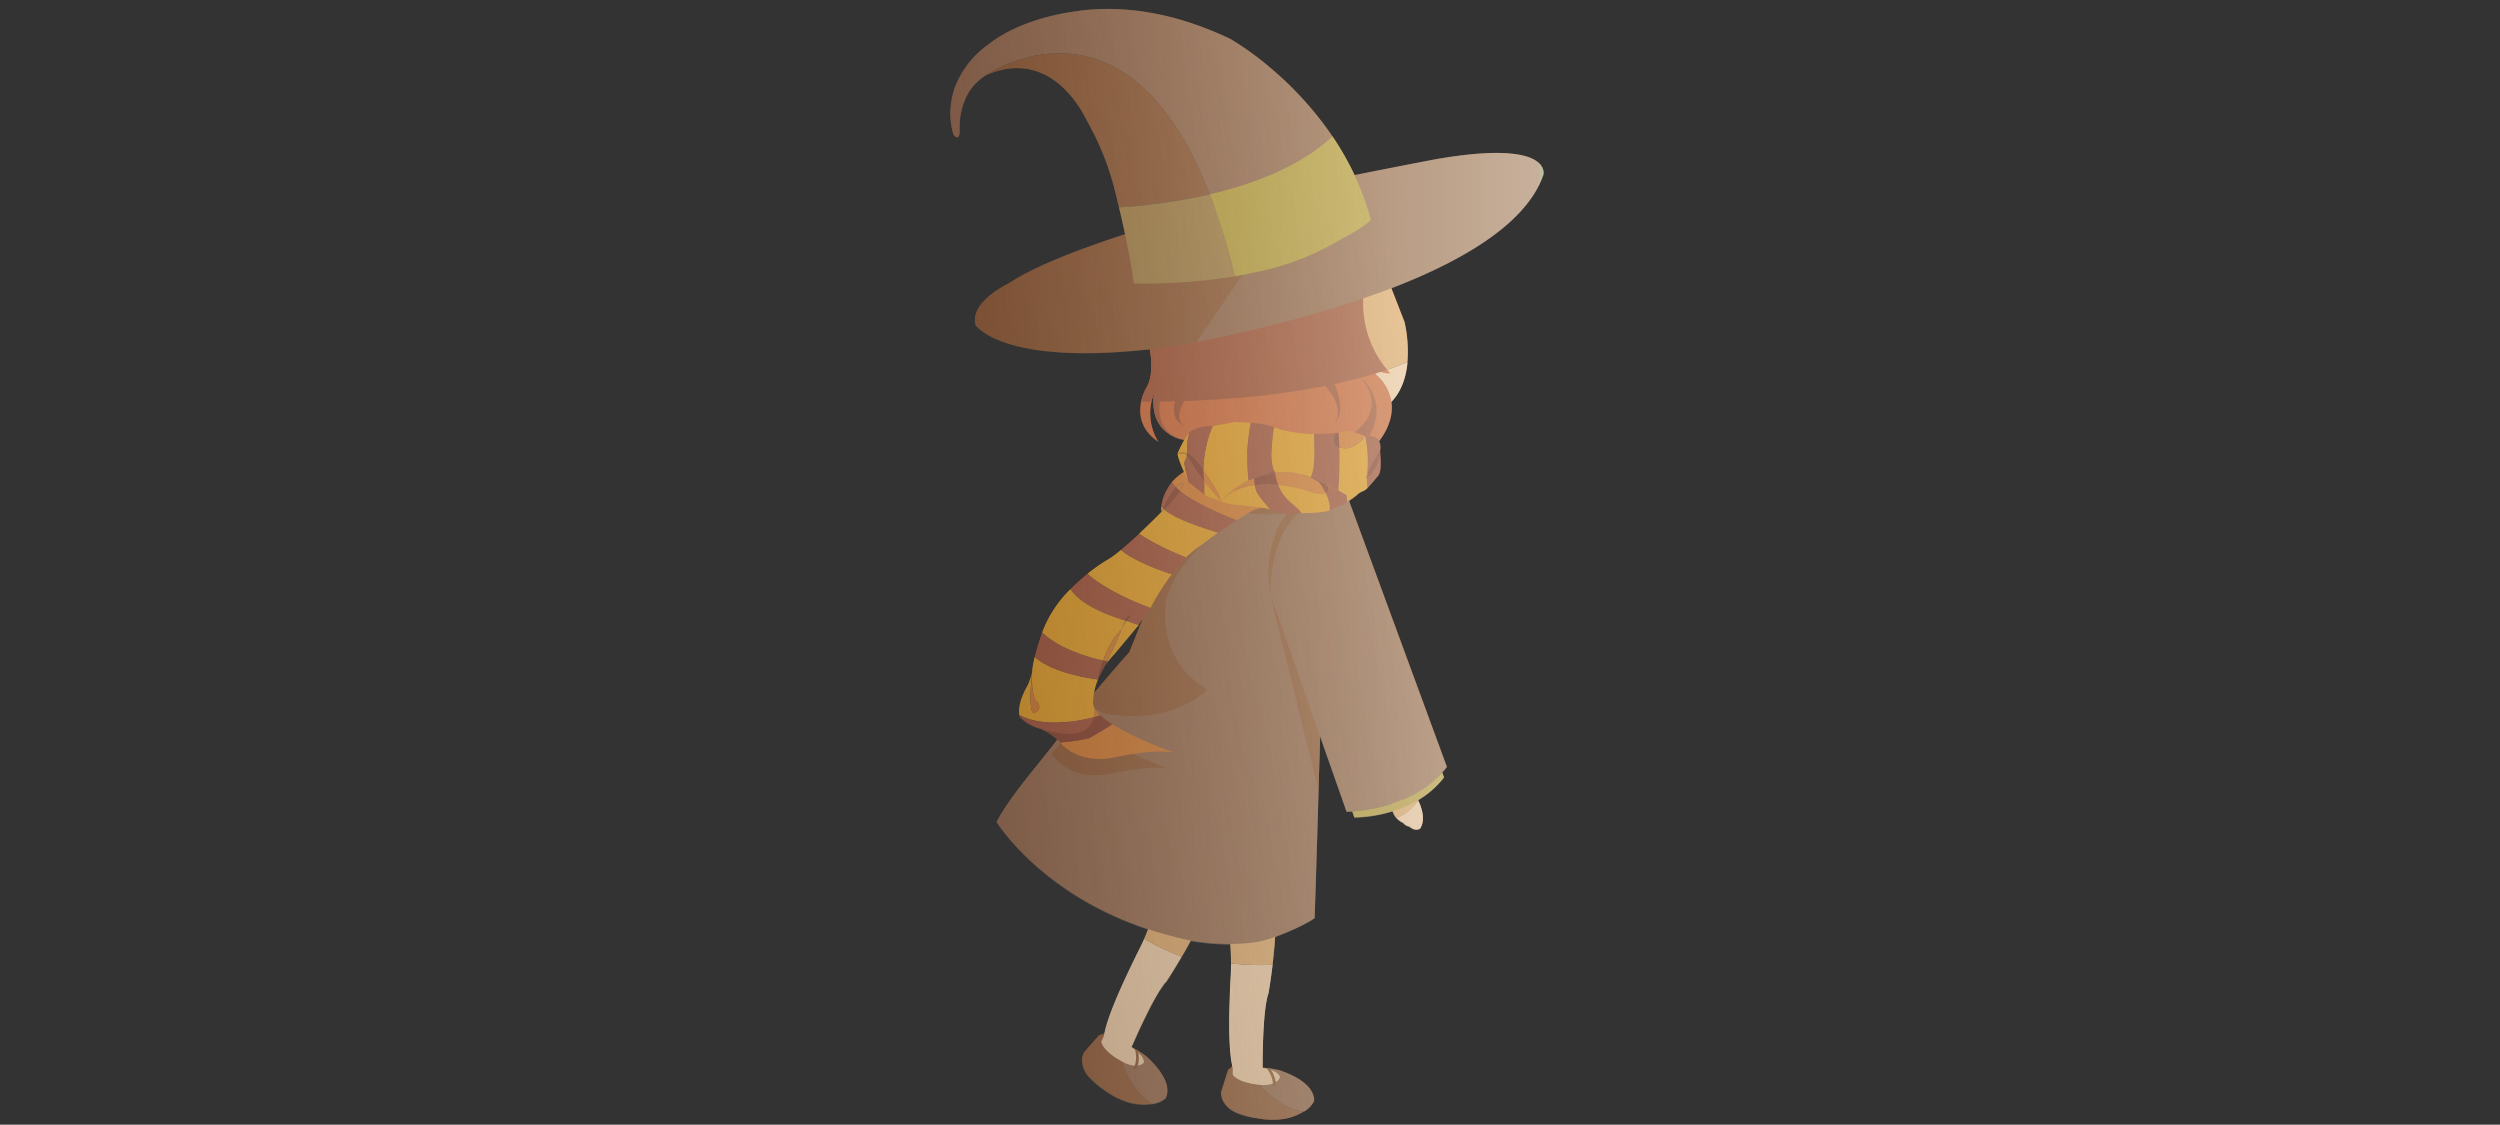 <svg xmlns="http://www.w3.org/2000/svg" xmlns:xlink="http://www.w3.org/1999/xlink" viewBox="0 0 758 341"><rect x="0" y="0" width="758" height="341" fill="#333333" stroke="none"/><defs><style>.cls-1{isolation:isolate;}.cls-2{fill:#90654c;}.cls-3{fill:#8a5330;}.cls-4{fill:#f9d9b5;}.cls-5{fill:#e5af6e;}.cls-6{fill:#7c4124;}.cls-7{fill:#b7a238;}.cls-8{fill:#e69e1d;}.cls-9{fill:#d5772a;}.cls-10{fill:#9b4934;}.cls-11{fill:#7f3526;}.cls-12{fill:#cf6335;}.cls-13{fill:#9d4b31;}.cls-14{fill:#e39b1d;}.cls-15{fill:#d2772a;}.cls-16{fill:none;}.cls-17{fill:#913a30;}.cls-18{fill:#a18046;}.cls-19{mix-blend-mode:overlay;fill:url(#linear-gradient);}.cls-20{opacity:0.4;mix-blend-mode:multiply;fill:url(#linear-gradient-2);}.cls-21{fill:#fff;}</style><linearGradient id="linear-gradient" x1="288.51" y1="170.75" x2="468.42" y2="170.75" gradientUnits="userSpaceOnUse"><stop offset="0" stop-color="#f2deb6" stop-opacity="0"/><stop offset="0.99" stop-color="#f4e9d7" stop-opacity="0.6"/><stop offset="1" stop-color="#c7e1b7" stop-opacity="0.8"/></linearGradient><linearGradient id="linear-gradient-2" x1="263.24" y1="189.12" x2="436.04" y2="155.96" gradientUnits="userSpaceOnUse"><stop offset="0" stop-color="#564339"/><stop offset="0.22" stop-color="#564339" stop-opacity="0.87"/><stop offset="0.61" stop-color="#564339" stop-opacity="0.52"/><stop offset="1" stop-color="#564339" stop-opacity="0.1"/></linearGradient></defs><title>character9_9</title><g class="cls-1"><g id="Layer_1" data-name="Layer 1"><path class="cls-2" d="M349.67,334.28h.07a7.51,7.51,0,0,0,3.89-1.62h0l.19-.17a4.8,4.8,0,0,0,.41-1.37c.34-2.07-.26-5.69-6.2-11.19a31.36,31.36,0,0,0-7.81-4.37c-.59-.21-1.19-.39-1.8-.55l1.68,4.7S342.19,329.85,349.67,334.28Z" transform="translate(-0.36 0.4)"/><path class="cls-3" d="M335.39,314.21l.06-1.35-1.89.61-4.08,4.67s-1.21.93-1,3.5c.35,2.91,2,4.53,3.64,6a32.23,32.23,0,0,0,3.3,2.6h0l.18.12c6.34,4.38,11.17,4.33,14.09,3.89-7.48-4.43-9.57-14.58-9.57-14.58l-1.68-4.7a15,15,0,0,0-2.48-.44C335.59,314.53,335.74,314.21,335.39,314.21Z" transform="translate(-0.36 0.4)"/><path class="cls-4" d="M347.23,321.64a4.05,4.05,0,0,0-1.46-2.6l0,0a10.91,10.91,0,0,0-2.67-2.08c-.74-.44-1.42-.82-2.05-1.13l-2.12-1.45,0,.51c-2.71-1-3.83-.6-3.83-.6a10.7,10.7,0,0,0,3.53,5.89h0a9.7,9.7,0,0,0,.87.63h0s3.54,2.53,6.25,1.78A2.25,2.25,0,0,0,347.23,321.64Z" transform="translate(-0.36 0.4)"/><path class="cls-3" d="M344.48,317.65s1.11,3.73-.68,6.13l1.34-.08s1.19-4-.06-5.81Z" transform="translate(-0.36 0.4)"/><path class="cls-4" d="M346.47,286.05c-.07.12-.13.25-.19.37l-.77,1.55c-2.64,5.38-10,20.23-10.47,26.3,0,0,2.75,6.22,7.89,4,0,0,7.12-16.94,11.13-21.16,0,0,1.69-2.57,3.87-6.24l.71-1.21a77,77,0,0,1-11.37-5.4C347,284.92,346.73,285.52,346.47,286.05Z" transform="translate(-0.36 0.4)"/><path class="cls-5" d="M364.8,277.9c3.9-8.85-12-4.24-14.17-2.48,0,0-1.71,5.06-3.36,8.86a77,77,0,0,0,11.37,5.4c.58-1,1.18-2,1.78-3.11C362,283.79,363.54,280.77,364.8,277.9Z" transform="translate(-0.36 0.4)"/><path class="cls-4" d="M335.45,312.86l-1.17,2.55s.14,2.44,5.16,5.39" transform="translate(-0.36 0.4)"/><path class="cls-2" d="M395.75,336.6l.06,0a7.59,7.59,0,0,0,2.92-3h0a2.52,2.52,0,0,0,.1-.24,4.6,4.6,0,0,0-.17-1.41c-.51-2-2.5-5.12-10.14-7.8a31.56,31.56,0,0,0-8.91-.89q-.93.06-1.86.21l3.41,3.64S387.12,335.52,395.75,336.6Z" transform="translate(-0.36 0.4)"/><path class="cls-3" d="M374.65,323.88l-.48-1.26-1.49,1.32-1.88,5.9s-.74,1.34.44,3.62c1.47,2.54,3.61,3.37,5.74,4.08A30.33,30.33,0,0,0,381,338.6h0l.21,0c7.56,1.49,12-.48,14.48-2-8.63-1.08-14.59-9.56-14.59-9.56l-3.41-3.64a15.72,15.72,0,0,0-2.46.58C375,324.09,375,323.75,374.65,323.88Z" transform="translate(-0.36 0.4)"/><path class="cls-4" d="M388.47,326a4,4,0,0,0-2.37-1.8h0a11.06,11.06,0,0,0-3.27-.85q-1.29-.17-2.34-.21l-2.52-.48.17.47c-2.88.17-3.75,1-3.75,1a10.68,10.68,0,0,0,5.59,4h0c.33.09.69.16,1.05.22h0s4.26.91,6.44-.86A2.19,2.19,0,0,0,388.47,326Z" transform="translate(-0.36 0.4)"/><path class="cls-3" d="M384.36,323.42s2.51,3,1.82,5.89l1.2-.61s-.5-4.14-2.38-5.3Z" transform="translate(-0.36 0.4)"/><path class="cls-4" d="M373.58,293.64c0,.14,0,.28,0,.41s0,.64-.09,1.73c-.29,6-1.15,22.56.87,28.3,0,0,5,4.61,8.84.54,0,0-.22-18.37,1.77-23.84,0,0,.53-3,1.07-7.27.06-.44.11-.92.17-1.39a77.88,77.88,0,0,1-12.58-.42C373.62,292.39,373.61,293.05,373.58,293.64Z" transform="translate(-0.36 0.4)"/><path class="cls-5" d="M387.15,278.86c.05-9.67-12.7.9-14,3.37,0,0,.45,5.32.46,9.47a77.88,77.88,0,0,0,12.58.42c.14-1.14.27-2.32.39-3.57C386.9,285.39,387.14,282,387.15,278.86Z" transform="translate(-0.36 0.4)"/><path class="cls-4" d="M374.17,322.62l-.06,2.81s1.1,2.18,6.88,2.88" transform="translate(-0.36 0.4)"/><path class="cls-2" d="M403.36,180.08c-.6-.89-4.16-.23-4.22-.41.79,4.46,3.41,1.16,3.28,8.86l-1.35,12.23c-.55,31.74-2.1,77.13-2.1,77.13-2,1.56-7.45,4.08-11.91,5.72a33.75,33.75,0,0,1-5,1.48c-9.79,1.73-20.43-.26-20.43-.26-1.48-.29-2.93-.61-4.36-1-1.12-.26-2.2-.55-3.29-.86a103.07,103.07,0,0,1-24.59-10.15c-18.8-10.88-26.86-24-26.86-24,3.54-6.77,9.82-14.12,15.28-21,1.26-1.57,2.47-3.11,3.59-4.61h0c1.58-2.09,3.16-4.16,4.74-6.17h0c.65-.83,1.3-1.64,2-2.46l.67-.84.2-.25.6-.74.24-.3c1.3-1.59,2.58-3.14,3.84-4.63h0l.06-.07c1.19-1.42,2.37-2.8,3.5-4.11.34-.4.69-.8,1-1.18q2.42-2.77,4.53-5.12l3.17-7.92,6.18-15.42c-.29-.43,1.37-9.55,1.18-10,0,0,1.25,1.56,1.27,1.56-2-4.95-5-4.25-5-4.25l11.16-13.87,5.14-6.39,1.84-2.28s24.29-3.28,30.85-2.68c1.64.15,6.87,6,8.06,6.54l-9.81-.85a26,26,0,0,1-8,6.62c3.43,4.54,8.92,1.49,13.05,5.43-.58,2.56-2.32,12.56-2.24,15.59C399.37,173.43,402.83,176.07,403.36,180.08Z" transform="translate(-0.36 0.4)"/><path class="cls-3" d="M392.35,155s-8.66,1.28-15.25,0c0,0-19.29,11.82-23,26,0,0-4.22,18,12.3,27.64,0,0-10.12,11.11-31.38,7.23l-5.44-3c1.38-1.7,2.74-3.35,4.08-4.93h0l.06-.07c1.19-1.42,2.37-2.8,3.5-4.11.34-.4.69-.8,1-1.18q2.42-2.77,4.53-5.12l9.35-23.34c-.29-.43,1.37-9.55,1.18-10,0,0,1.25,1.56,1.27,1.56-2-4.95-5-4.25-5-4.25l16.3-20.26,6.29-1.05,1.93-.67Z" transform="translate(-0.36 0.4)"/><path class="cls-4" d="M427.75,250.22c1.83,1.63,3.22.56,3.22.56,1.74-2.81.37-6.54-.65-8.6a13.85,13.85,0,0,1-6.53,5.4,5.73,5.73,0,0,0,2,1.47A3.39,3.39,0,0,0,427.75,250.22Z" transform="translate(-0.36 0.4)"/><path class="cls-5" d="M430.32,242.18l0,0h0l-5.31-.07-2.72.86a7.12,7.12,0,0,0,.37,2.7,5.78,5.78,0,0,0,1.15,2A13.85,13.85,0,0,0,430.32,242.18Z" transform="translate(-0.36 0.4)"/><path class="cls-6" d="M362.28,161.36l-.3.25Z" transform="translate(-0.36 0.4)"/><path class="cls-6" d="M361.24,161c-.63.53-1.25,1.07-1.85,1.63C360,162,360.62,161.49,361.24,161Z" transform="translate(-0.36 0.4)"/><path class="cls-6" d="M354,168.23a1,1,0,0,1-.13.16S353.93,168.29,354,168.23Z" transform="translate(-0.36 0.4)"/><path class="cls-6" d="M358.87,163.07l-.63.6Z" transform="translate(-0.36 0.4)"/><path class="cls-6" d="M357.58,164.32l-.51.51Z" transform="translate(-0.36 0.4)"/><path class="cls-3" d="M332.79,221.44a8.39,8.39,0,0,1-2-2.58,3.06,3.06,0,0,1-.24-2,17.1,17.1,0,0,1,.63-3.89l-.24.3-.6.74-.2.25-.67.84c-.66.82-1.31,1.63-2,2.46h0c-1.58,2-3.16,4.08-4.74,6.17h0c-1.12,1.5-2.33,3-3.59,4.61a7.81,7.81,0,0,1,1.39,1.34h0s4.53,6.28,15.33,4.75c0,0,13.51-3.18,19.55-1.58-.7-.24-11.89-4.13-19.06-8.69A26.36,26.36,0,0,1,332.79,221.44Z" transform="translate(-0.36 0.4)"/><path class="cls-6" d="M356.33,165.6l-.39.41Z" transform="translate(-0.36 0.4)"/><path class="cls-6" d="M355.12,166.9l-.26.3Z" transform="translate(-0.36 0.4)"/><path class="cls-6" d="M341.51,197" transform="translate(-0.36 0.4)"/><path class="cls-2" d="M439.08,232.05c-.45.6-.92,1.16-1.42,1.71-8.77,9.86-22.5,11.55-27.28,11.84-1.09.06-1.72.06-1.72.06l-23.22-66c1-32.37,23.94-28.34,23.94-28.34Z" transform="translate(-0.36 0.4)"/><path class="cls-7" d="M438.21,235.25c-9.4,12.38-27.19,12.17-27.19,12.17l-.64-1.82c4.78-.29,18.51-2,27.28-11.84Z" transform="translate(-0.36 0.4)"/><path class="cls-3" d="M396.52,153.32s-10.56,4.6-11.08,26.32c0,0-3.23-16.27,7-26.4l1.26-.38Z" transform="translate(-0.36 0.4)"/><polygon class="cls-3" points="385.08 180.05 399.74 239.72 400.29 223.28 385.08 180.05"/><path class="cls-8" d="M361.1,141.45a2.44,2.44,0,0,0,.14.23l.12-.06Z" transform="translate(-0.36 0.4)"/><path class="cls-9" d="M389.54,151.17c-5-1-17.25-3.55-20.47-4.93a78.76,78.76,0,0,1-7.71-4.62l-.12.06c.73,1.16,6.31,8.25,19,12.69.57-.31,3.44-1,3.91-1.25A48.73,48.73,0,0,1,389.54,151.17Z" transform="translate(-0.36 0.4)"/><path class="cls-9" d="M359.14,146.23a8.78,8.78,0,0,1-1.1,2.19c2.65,2.3,10.12,6.28,17.38,8.92,2.21-1.4,3.07-2,4.86-3-12.73-4.44-18.31-11.53-19-12.69a15.31,15.31,0,0,0-5.67,4.24,17.89,17.89,0,0,0,1.36,1.48C358.52,145.6,359.14,146.23,359.14,146.23Z" transform="translate(-0.36 0.4)"/><path class="cls-8" d="M314.1,198.8a27.94,27.94,0,0,0-.78,4.33c-.1,1.45-.41,8,1.77,9.63a1.84,1.84,0,0,1-.69,2.76s-2.6,3.37-1.14-11.89a23.13,23.13,0,0,1-1.3,3.79s-3.21,5.16-2.51,9c3.1,1.66,10,3.82,22.55.61a8.54,8.54,0,0,0,.05-3.13h0a3.13,3.13,0,0,1-.24-2,19,19,0,0,1,1.44-6.31h-.09S320,204.1,314.1,198.8Z" transform="translate(-0.36 0.4)"/><path class="cls-8" d="M335.23,169.89a52.87,52.87,0,0,0-5.13,3.68c2.41,2.46,9.93,7.11,19.09,10.35a74.46,74.46,0,0,1,6.46-10.2c-3.73-1.21-11.88-4.29-15.42-7.39A28.87,28.87,0,0,1,335.23,169.89Z" transform="translate(-0.36 0.4)"/><path class="cls-8" d="M352.49,153.1a6.64,6.64,0,0,0,.07,1.67l.52-1.05C352.87,153.52,352.68,153.31,352.49,153.1Z" transform="translate(-0.36 0.4)"/><path class="cls-8" d="M369.69,161.13c-3.85-1.29-13-4-16.33-7.14-.48.49-.8.78-.8.78s-3.1,3.17-6.81,6.64c2.49,1.94,8.85,5.1,14.22,7.21a28.12,28.12,0,0,1,4.6-3.72S368.06,162.22,369.69,161.13Z" transform="translate(-0.36 0.4)"/><path class="cls-9" d="M332,217.06c.62-.16,1.25-.33,1.9-.52l.14,0a8.24,8.24,0,0,1-2-2.57h0A8.54,8.54,0,0,1,332,217.06Z" transform="translate(-0.36 0.4)"/><path class="cls-9" d="M330.49,223.46a61.9,61.9,0,0,1-8.67,1.27h0s4.52,6.27,15.32,4.74c0,0,13.55-3.18,19.59-1.56,0,0-11.7-4-19.09-8.71C334.41,221.33,330.49,223.46,330.49,223.46Z" transform="translate(-0.36 0.4)"/><path class="cls-9" d="M359.14,146.23s-.62-.63-2.21,1.17q.49.49,1.11,1A8.78,8.78,0,0,0,359.14,146.23Z" transform="translate(-0.36 0.4)"/><path class="cls-9" d="M353.08,153.72l-.52,1.05s.32-.29.8-.78Z" transform="translate(-0.36 0.4)"/><path class="cls-9" d="M313.32,203.13c0-.19,0-.3,0-.3,0,.27,0,.53-.08.8l0-.1C313.29,203.41,313.31,203.26,313.32,203.13Z" transform="translate(-0.36 0.4)"/><path class="cls-9" d="M314.4,215.52a1.84,1.84,0,0,0,.69-2.76c-2.18-1.68-1.87-8.18-1.77-9.63,0,.13,0,.28,0,.4l0,.1C311.8,218.89,314.4,215.52,314.4,215.52Z" transform="translate(-0.36 0.4)"/><path class="cls-9" d="M339.44,191.54c-2.05,2-3.57,5.38-4.58,8.32l1.14.25C343,186.18,339.44,191.54,339.44,191.54Z" transform="translate(-0.36 0.4)"/><path class="cls-9" d="M341.91,187.87l-.37-.1a14.16,14.16,0,0,0-1.17,2.77A11.87,11.87,0,0,1,341.91,187.87Z" transform="translate(-0.36 0.4)"/><path class="cls-10" d="M356.93,147.4a17.89,17.89,0,0,1-1.36-1.48,11.57,11.57,0,0,0-1.28,1.91,13.41,13.41,0,0,0-1.8,5.27c.19.21.38.42.59.62A30.17,30.17,0,0,1,356.93,147.4Z" transform="translate(-0.36 0.4)"/><path class="cls-10" d="M353.36,154c3.33,3.12,12.48,5.85,16.33,7.14,1.74-1.18,3.31-2.25,5.73-3.79-7.26-2.64-14.73-6.62-17.38-8.92A39,39,0,0,1,353.36,154Z" transform="translate(-0.36 0.4)"/><path class="cls-11" d="M356.93,147.4a30.17,30.17,0,0,0-3.85,6.32l.28.27a39,39,0,0,0,4.68-5.57Q357.42,147.89,356.93,147.4Z" transform="translate(-0.36 0.4)"/><path class="cls-10" d="M340.23,166.33c3.54,3.1,11.69,6.18,15.42,7.39a62.82,62.82,0,0,1,4.32-5.1c-5.37-2.11-11.73-5.27-14.22-7.21C344,163.09,342,164.84,340.23,166.33Z" transform="translate(-0.36 0.4)"/><path class="cls-10" d="M324.93,178.24c3.25,5,12.25,8.23,16.61,9.53.48-.82,1.08-1.52,1.76-1.59a19.88,19.88,0,0,0-1.39,1.69c1.13.33,3.52,1.22,3.67,1.26.57-1.32,2.44-3,3.61-5.21-9.16-3.24-16.68-7.89-19.09-10.35A58.74,58.74,0,0,0,324.93,178.24Z" transform="translate(-0.36 0.4)"/><path class="cls-11" d="M343.3,186.18c-.68.07-1.28.77-1.76,1.59l.37.1A19.88,19.88,0,0,1,343.3,186.18Z" transform="translate(-0.36 0.4)"/><path class="cls-11" d="M335,202.15a21.61,21.61,0,0,1,1.34-2l-.31-.06Z" transform="translate(-0.36 0.4)"/><path class="cls-10" d="M333.32,205.39a49.27,49.27,0,0,1,1.54-5.53c-11.16-2.56-16.42-6.49-18.5-8.52-.05.13-.1.26-.14.4s-1.25,3.54-2.12,7.06c5.86,5.3,19.06,6.78,19.06,6.78h.09c0-.07.05-.14.08-.2Z" transform="translate(-0.36 0.4)"/><path class="cls-11" d="M335,202.15a22.37,22.37,0,0,0-1.64,3.23Z" transform="translate(-0.36 0.4)"/><path class="cls-11" d="M333.32,205.39h0a22.37,22.37,0,0,1,1.64-3.23l1-2-1.14-.25A49.27,49.27,0,0,0,333.32,205.39Z" transform="translate(-0.36 0.4)"/><path class="cls-10" d="M316.17,220.64l.59.33c11.61,3.15,14.58-.78,15.24-3.91-12.54,3.21-19.45,1.05-22.55-.61a5.05,5.05,0,0,0,.12.56A13.94,13.94,0,0,0,316.17,220.64Z" transform="translate(-0.36 0.4)"/><path class="cls-11" d="M332,217.06c-.66,3.13-3.63,7.06-15.24,3.91,1.24.7,4.11,2.43,5.06,3.76a61.9,61.9,0,0,0,8.67-1.27s3.92-2.13,7.16-4.25A24.41,24.41,0,0,1,334,216.5l-.14,0C333.25,216.73,332.62,216.9,332,217.06Z" transform="translate(-0.36 0.4)"/><path class="cls-8" d="M345.58,189.13c-.15,0-2.54-.93-3.67-1.26a11.87,11.87,0,0,0-1.54,2.67,14.16,14.16,0,0,1,1.17-2.77c-4.36-1.3-13.36-4.49-16.61-9.53a36,36,0,0,0-8.57,13.1c2.08,2,7.34,6,18.5,8.52,1-2.94,2.53-6.34,4.58-8.32,0,0,3.52-5.36-3.44,8.57l.31.06a24.5,24.5,0,0,1,1.94-2.25h0Z" transform="translate(-0.36 0.4)"/><path class="cls-4" d="M427.1,109.41c0,.13,0,.26,0,.39-.44,4.09-1.74,8.4-4.82,11.6a15.29,15.29,0,0,1-6.21,3.84l-1.79-8-.74-3.27-3.93-17.6,4.14-2.93a31.4,31.4,0,0,0,7.22,18.27C423.05,111,425.11,110.23,427.1,109.41Z" transform="translate(-0.36 0.4)"/><path class="cls-12" d="M417.24,134.82l-5-3.89-47.57,2.61a24.46,24.46,0,0,1-7-1c-6.53-2.29-7.58-7.85-7.59-11.18a14.13,14.13,0,0,1,.23-2.67,16.52,16.52,0,0,0,1.26,14.83c-5.64-3.78-5.92-8.73-5.2-12.16a14.46,14.46,0,0,1,1.51-4.06c2.85-4.55,1-12.27,1-12.27s64.22-25.58,64.78-12.49c0,.3,0,.59.06.88a31.4,31.4,0,0,0,7.22,18.27c.63.71,1,1.07,1,1.07a5.06,5.06,0,0,1-2.92-.44,11.58,11.58,0,0,1-3.56-2.54,8.3,8.3,0,0,0,1.89,3.06,15,15,0,0,0,1.06,1.08,13.68,13.68,0,0,1,3.83,7.46C423.35,128.75,417.24,134.82,417.24,134.82Z" transform="translate(-0.36 0.4)"/><path class="cls-5" d="M427.1,109.41c-2,.82-4.05,1.59-6.16,2.3-2-2.37-12.43-9.21-13.09-18.86l5.08-10.18,8,.93,5.3,13.59A40.28,40.28,0,0,1,427.1,109.41Z" transform="translate(-0.36 0.4)"/><path class="cls-13" d="M420.94,111.71l-1.91.63-1.67.52c-1.27.39-2.55.76-3.85,1.11-22.56,6.16-48.54,7.32-63.44,7.41a14.13,14.13,0,0,1,.23-2.67,15.87,15.87,0,0,0-.82,2.67q-1.67,0-3.12,0a14.46,14.46,0,0,1,1.51-4.06c2.85-4.55,1-12.27,1-12.27s64.22-30.91,64.78-17.82c0,.3,0,5.92.06,6.21A31.4,31.4,0,0,0,420.94,111.71Z" transform="translate(-0.36 0.4)"/><path class="cls-13" d="M415.47,131.76s6.71-9.56-2.91-18.07c0,0,10.09,9.63-3,18.07" transform="translate(-0.36 0.4)"/><path class="cls-13" d="M350.2,121.38a10.38,10.38,0,0,0,7.85,11.18s-8.48-2-5.53-13.47Z" transform="translate(-0.36 0.4)"/><path class="cls-13" d="M357.5,119.09s-4.22,8.25,3.2,10c0,0-6.26-.77,0-10" transform="translate(-0.36 0.4)"/><path class="cls-13" d="M401.57,116.1s6.8,6.09,3.54,11.71c0,0,4.41-3.47-1.32-14.12S401.57,116.1,401.57,116.1Z" transform="translate(-0.36 0.4)"/><path class="cls-14" d="M416,142.9l-.19.22-.12-.09Z" transform="translate(-0.36 0.4)"/><path class="cls-15" d="M390.8,147.08c5.2,0,12.67-.18,16.2-.92a77,77,0,0,0,8.7-3.13l.12.09c-1,1-6.05,5.72-19.78,7.58-.51-.44-1-.82-1.42-1.14A29.43,29.43,0,0,0,390.8,147.08Z" transform="translate(-0.36 0.4)"/><path class="cls-16" d="M360.24,137.93c0-.08,0-.16,0-.25h0C360.23,137.77,360.24,137.85,360.24,137.93Z" transform="translate(-0.36 0.4)"/><path class="cls-16" d="M360.45,144.83c.08.26.16.48.24.69C360.61,145.32,360.53,145.08,360.45,144.83Z" transform="translate(-0.36 0.4)"/><path class="cls-16" d="M359.81,142.2c.06.25.12.47.19.68C359.93,142.67,359.87,142.45,359.81,142.2Z" transform="translate(-0.36 0.4)"/><path class="cls-16" d="M360.29,136.34c0-.2,0-.39,0-.6C360.31,136,360.31,136.14,360.29,136.34Z" transform="translate(-0.36 0.4)"/><path class="cls-16" d="M360.38,133.38c0-.19.05-.36.09-.56C360.43,133,360.41,133.19,360.38,133.38Z" transform="translate(-0.36 0.4)"/><path class="cls-16" d="M359.49,139.94c0,.22,0,.41.06.62C359.53,140.35,359.5,140.16,359.49,139.94Z" transform="translate(-0.36 0.4)"/><path class="cls-16" d="M359.62,141.16a6.45,6.45,0,0,0,.12.66C359.69,141.6,359.65,141.39,359.62,141.16Z" transform="translate(-0.36 0.4)"/><path class="cls-10" d="M418.9,137.3c0-.59-.07-1-.07-1a6.25,6.25,0,0,0,.05-1.86c-.48-3.49-4.58-2.56-4.58-2.56a36.76,36.76,0,0,1,.59,11.58,64.62,64.62,0,0,1,3.94-7.16,11.05,11.05,0,0,1-4.05,8.09c-.07.6.25,2.63.14,3.26,2.09-2.29,3.39-3.93,3.39-3.93C419.31,142.48,419,138.66,418.9,137.3Z" transform="translate(-0.36 0.4)"/><polygon class="cls-9" points="357.05 137.59 357.05 137.59 357.05 137.59 357.05 137.59"/><path class="cls-9" d="M360.23,137.68h0v0Z" transform="translate(-0.36 0.4)"/><path class="cls-11" d="M418.83,136.29a64.62,64.62,0,0,0-3.94,7.16c0,.3-.07.61-.11.93A11.05,11.05,0,0,0,418.83,136.29Z" transform="translate(-0.36 0.4)"/><path class="cls-8" d="M380.83,146.69a16.54,16.54,0,0,0-10.37,4.86c3.08,1.68,9.71,1,15.05,2.54C382.89,151.07,381.15,149.26,380.83,146.69Z" transform="translate(-0.36 0.4)"/><path class="cls-9" d="M380.65,144.63c-.54.18-1.1.37-1.67.58a29.17,29.17,0,0,0-8.52,6.34,16.54,16.54,0,0,1,10.37-4.86C380.67,145.44,380.65,144.63,380.65,144.63Z" transform="translate(-0.36 0.4)"/><path class="cls-8" d="M386.6,142.18c.08.23.16.46.25.67l-.15,0,.32,0a7.88,7.88,0,0,1,0-.82Z" transform="translate(-0.36 0.4)"/><path class="cls-11" d="M386.7,142.88c-.63.15-3.1.76-6.05,1.75,0,0,0,.81.18,2.06a32.13,32.13,0,0,1,7.13,0,15.71,15.71,0,0,1-.94-3.81Z" transform="translate(-0.36 0.4)"/><path class="cls-9" d="M400.29,145.67l-2.31-1.2a22.47,22.47,0,0,0-11-1.63,15.71,15.71,0,0,0,.94,3.81,42.72,42.72,0,0,1,8.51,1.75c3.25,1.19,4.94,1.16,5.83.73A20.37,20.37,0,0,0,400.29,145.67Z" transform="translate(-0.36 0.4)"/><path class="cls-10" d="M400.29,145.67l1.21.52a29.13,29.13,0,0,0-3.52-1.72l2.31,1.2Z" transform="translate(-0.36 0.4)"/><path class="cls-10" d="M405.73,130.83a58.64,58.64,0,0,1-7,.33c.26,5.28.2,11-1,13.2l.23.11a29.13,29.13,0,0,1,3.52,1.72c1.95.85,3.53,1.62,4.7,2.23.09-1.74.35-7.42.22-13.25a6.05,6.05,0,0,1-1.13-.62S404.31,132,405.73,130.83Z" transform="translate(-0.36 0.4)"/><path class="cls-11" d="M405.73,130.83c-1.42,1.21-.44,3.72-.44,3.72a6.05,6.05,0,0,0,1.13.62c0-1.48-.09-3-.18-4.4Z" transform="translate(-0.36 0.4)"/><path class="cls-11" d="M402.3,149.13a1.73,1.73,0,0,0,.89-1.92l-2.9-1.54A20.37,20.37,0,0,1,402.3,149.13Z" transform="translate(-0.36 0.4)"/><path class="cls-10" d="M406.2,148.42c0,.35,0,.55,0,.55a25.39,25.39,0,0,0-3-1.76,1.73,1.73,0,0,1-.89,1.92,9,9,0,0,1,1.22,5.21c1.77-1.26,3.81-1.08,5.41-2.54l-.34-2.06S407.75,149.23,406.2,148.42Z" transform="translate(-0.36 0.4)"/><path class="cls-10" d="M401.5,146.19l-1.21-.52h0l2.9,1.54h0C402.62,146.84,402.06,146.51,401.5,146.19Z" transform="translate(-0.36 0.4)"/><path class="cls-9" d="M368.1,128.77l2-.35-2.21.38Z" transform="translate(-0.36 0.4)"/><path class="cls-8" d="M365.65,149.6h0c1.49,1.13,3.59,1.23,4.81,2,0,0-2.28-2.82-5-6C365.67,146.59,365.32,148.6,365.65,149.6Z" transform="translate(-0.36 0.4)"/><path class="cls-8" d="M378.93,145.23a56.68,56.68,0,0,1,.66-17.42c-1.73-.14-3.49-.2-5.18-.21-1.58.32-3.07.6-4.33.82h0l-2,.35h0a33.87,33.87,0,0,0-2.88,13.36,3.38,3.38,0,0,1,.57.89s4.94,6.58,4.67,8.53a29.17,29.17,0,0,1,8.52-6.34Z" transform="translate(-0.36 0.4)"/><path class="cls-9" d="M365.79,143a3.38,3.38,0,0,0-.57-.89,23.83,23.83,0,0,0,.28,3.45c2.68,3.15,5,6,5,6C370.73,149.6,365.79,143,365.79,143Z" transform="translate(-0.36 0.4)"/><path class="cls-8" d="M360.69,145.52c-.08-.21-.16-.43-.24-.69,0-.06-.43-1.89-.45-2-.07-.21-.13-.43-.19-.68s-.05-.26-.07-.38a6.45,6.45,0,0,1-.12-.66c0-.19-.05-.4-.07-.6s-.05-.4-.06-.62.75-1.73.75-2c0-.08,0-.16,0-.25-.91-.9-2.41-.33-2.82-.5,0,1.68,3.28,8.43,3.28,8.43v-.09Z" transform="translate(-0.36 0.4)"/><path class="cls-9" d="M360.23,137.33c0-.1,0-.21,0-.32a3.71,3.71,0,0,0-2.84.17h0c.41.17,1.91-.4,2.82.5Z" transform="translate(-0.36 0.4)"/><polygon class="cls-10" points="369.72 128.82 369.72 128.82 369.71 128.83 369.72 128.82"/><path class="cls-10" d="M367.86,128.8l-1.63.28,1.87-.31Z" transform="translate(-0.36 0.4)"/><path class="cls-10" d="M366.22,129v.07l0-.07Z" transform="translate(-0.36 0.4)"/><path class="cls-10" d="M366.26,129l0,.07.14-.09Z" transform="translate(-0.36 0.4)"/><path class="cls-10" d="M366.37,129l-.14.09,1.63-.28Z" transform="translate(-0.36 0.4)"/><path class="cls-10" d="M403.19,147.21h0a25.39,25.39,0,0,1,3,1.76s0-.2,0-.55c-1.17-.61-2.75-1.38-4.7-2.23C402.06,146.51,402.62,146.84,403.19,147.21Z" transform="translate(-0.36 0.4)"/><path class="cls-10" d="M380.83,146.69c.32,2.57,2.06,4.38,4.68,7.4h0c1.73.5,3.41,1,4.93,1.39,2,.53,3.34-.62,4.53-.32-1.46-2.35-5.33-3.83-7-8.51A32.13,32.13,0,0,0,380.83,146.69Z" transform="translate(-0.36 0.4)"/><polygon class="cls-10" points="385.15 154.49 385.15 154.49 385.15 154.49 385.15 154.49"/><path class="cls-10" d="M383.22,143.57a26.51,26.51,0,0,0-4.24,1.64c.57-.21,1.13-.4,1.67-.58h0Z" transform="translate(-0.36 0.4)"/><path class="cls-17" d="M386.6,142.18l-3.38,1.39a23.55,23.55,0,0,1,3.48-.69l.15,0C386.76,142.64,386.68,142.41,386.6,142.18Z" transform="translate(-0.36 0.4)"/><path class="cls-17" d="M383.22,143.57l-2.57,1.06h0c3-1,5.42-1.6,6.05-1.75A23.55,23.55,0,0,0,383.22,143.57Z" transform="translate(-0.36 0.4)"/><path class="cls-10" d="M386.6,142.18c-1.22-3.39-.62-9,.11-13.09a30.89,30.89,0,0,0-7.12-1.28,56.68,56.68,0,0,0-.66,17.42l.05,0a26.51,26.51,0,0,1,4.24-1.64Z" transform="translate(-0.36 0.4)"/><path class="cls-8" d="M414.54,144.55a6.12,6.12,0,0,1,.35-1.1,36.76,36.76,0,0,0-.59-11.58s-3.75,5-7.88,3.3c.13,5.83-.13,11.51-.22,13.25,1.55.81,2.39,1.32,2.39,1.32l.34,2.06c.89-.81,2.12-1.41,2.92-2.21,1.12-1.12,2.19-1,3.07-2,.11-.63-.21-2.66-.14-3.26A2.59,2.59,0,0,1,414.54,144.55Z" transform="translate(-0.36 0.4)"/><path class="cls-9" d="M406.24,130.77c.09,1.44.15,2.92.18,4.4,4.13,1.71,7.88-3.3,7.88-3.3a21,21,0,0,0-5.48-1.61A20.67,20.67,0,0,1,406.24,130.77Z" transform="translate(-0.36 0.4)"/><path class="cls-9" d="M414.78,144.38c0-.32.08-.63.11-.93a6.12,6.12,0,0,0-.35,1.1A2.59,2.59,0,0,0,414.78,144.38Z" transform="translate(-0.36 0.4)"/><path class="cls-10" d="M365.5,145.58c-2.06-2.42-3.58-6.23-5.27-7.9,0,.09,0,.17,0,.25,0,.27-.77,1.76-.75,2s0,.41.06.62,0,.41.07.6.07.44.12.66,0,.26.07.38.12.47.19.68c0,.06.43,1.89.45,2,.08.25.07.29.15.49l.06.14,0,.15.34.29c.84.71,2.21,1.88,4.62,3.7h0C365.32,148.6,365.67,146.59,365.5,145.58Z" transform="translate(-0.36 0.4)"/><path class="cls-11" d="M360.23,137.33v.35c1.69,1.67,3.21,5.48,5.27,7.9a23.83,23.83,0,0,1-.28-3.45c-1.23-1.4-3.1-4.13-5-5.12C360.25,137.12,360.23,137.23,360.23,137.33Z" transform="translate(-0.36 0.4)"/><path class="cls-10" d="M359.74,141.82c0,.12,0,.26.07.38C359.78,142.08,359.76,141.94,359.74,141.82Z" transform="translate(-0.36 0.4)"/><path class="cls-10" d="M360.29,136.34c0,.23,0,.46,0,.67h0C360.26,136.8,360.28,136.57,360.29,136.34Z" transform="translate(-0.36 0.4)"/><path class="cls-10" d="M359.55,140.56c0,.2,0,.41.07.6C359.59,141,359.57,140.76,359.55,140.56Z" transform="translate(-0.36 0.4)"/><path class="cls-10" d="M360.69,145.61" transform="translate(-0.36 0.4)"/><path class="cls-10" d="M360,142.88c0,.06.43,1.89.45,2S360,142.94,360,142.88Z" transform="translate(-0.36 0.4)"/><path class="cls-10" d="M360.33,135.74c.05-.38,0-2,.05-2.36C360.31,133.79,360.38,135.36,360.33,135.74Z" transform="translate(-0.36 0.4)"/><path class="cls-10" d="M360.24,137.93c0,.28-.77,1.76-.75,2C359.47,139.69,360.24,138.2,360.24,137.93Z" transform="translate(-0.36 0.4)"/><path class="cls-10" d="M360.25,137c0,.11,0,.22,0,.32,0-.1,0-.21,0-.32Z" transform="translate(-0.36 0.4)"/><path class="cls-8" d="M398.75,131.16l-1.76,0a51.22,51.22,0,0,1-8.65-1.37h0a12.87,12.87,0,0,0-1.63-.67c-.73,4.13-1.33,9.7-.11,13.09L387,142a7.88,7.88,0,0,0,0,.82,22.47,22.47,0,0,1,11,1.63l-.23-.11C399,142.14,399,136.44,398.75,131.16Z" transform="translate(-0.36 0.4)"/><path class="cls-8" d="M403.52,154.34a9,9,0,0,0-1.22-5.21c-.89.43-2.58.46-5.83-.73a42.72,42.72,0,0,0-8.51-1.75c1.68,4.68,5.55,6.16,7,8.51a1.28,1.28,0,0,0,.55,0C397,155.18,401.21,155.14,403.52,154.34Z" transform="translate(-0.36 0.4)"/><path class="cls-10" d="M360.44,144.78a6.84,6.84,0,0,0,.25.83l.14-.12Z" transform="translate(-0.36 0.4)"/><path class="cls-10" d="M368.1,128.77l-.13,0h-.12A13.73,13.73,0,0,0,362,130c-.13.06-.22.13-.26.14v0a3.65,3.65,0,0,0-.84.69c-.19.65-.32,1.27-.44,1.86l0,.08c0,.19,0,.37-.08.56-.07.42,0,2-.05,2.36,0,.22,0,.4,0,.61s0,.44-.05.66c1.88,1,3.74,3.71,5,5.12A34,34,0,0,1,368.1,128.77Z" transform="translate(-0.36 0.4)"/><path class="cls-8" d="M359.39,133.06a32.75,32.75,0,0,0-2,4.12,3.69,3.69,0,0,1,2.85-.17c0-.22,0-.44.05-.66s0-.39,0-.61c0-.38,0-1.94.05-2.36,0-.19.05-.37.08-.56l0-.08c.12-.59.25-1.21.44-1.86A13.33,13.33,0,0,0,359.39,133.06Z" transform="translate(-0.36 0.4)"/><path class="cls-2" d="M435.86,47.84s-52.91,10-63.8,13.72l-17.7,5.14s-1.41.39-3.74,1.08L374.3,84.15l-11.21,19.2c19.63-4,94.47-19.53,105.27-50.78C468.36,52.57,471.24,41.72,435.86,47.84Z" transform="translate(-0.36 0.4)"/><path class="cls-3" d="M350.62,67.78C341.31,70.53,317,78.14,306.06,85.6c0,0-11.93,5.55-9.88,12.61,0,0,9.13,13.94,62.18,6.05,0,0,1.73-.3,4.73-.91L377,83.05Z" transform="translate(-0.36 0.4)"/><path class="cls-2" d="M416,66.31s-2.37,2.44-8.38,5.45a81.73,81.73,0,0,1-27.5,10.56c-1.77.41-3.55.76-5.34,1.07a193.28,193.28,0,0,0-7.63-24.86C341.85-6.71,300,21.88,298.83,22.69l0,0A21.25,21.25,0,0,0,297,24.16a15.3,15.3,0,0,0-3,3.6,20.45,20.45,0,0,0-2.67,10.42c.31,5-1.83,2.35-1.83,2.35a22.66,22.66,0,0,1-1-5.63,1.61,1.61,0,0,1,0-.22,19.4,19.4,0,0,1,.13-3.11A23.72,23.72,0,0,1,290,25.79a28.05,28.05,0,0,1,10.3-12.88c.23-.22,8.18-7.1,25-9.7,11.49-1.92,28-1.4,48.06,8.17a87.48,87.48,0,0,1,11.78,8.43A103,103,0,0,1,404.39,41c.86,1.28,1.72,2.6,2.54,4,.54.89,1.07,1.81,1.58,2.74h0A80,80,0,0,1,416,66.31Z" transform="translate(-0.36 0.4)"/><path class="cls-7" d="M416,66.31s-2.37,2.44-8.38,5.45a81.73,81.73,0,0,1-27.5,10.56c-1.77.41-3.55.76-5.34,1.07a193.28,193.28,0,0,0-7.63-24.86c13.15-3.07,27.31-8.38,37.23-17.57.86,1.28,1.72,2.6,2.54,4,.54.89,1.07,1.81,1.58,2.74h0A80,80,0,0,1,416,66.31Z" transform="translate(-0.36 0.4)"/><path class="cls-3" d="M367.16,58.53a169.84,169.84,0,0,1-27.51,3.93c-.54-2.26-1.07-4.36-1.54-6.21a84.11,84.11,0,0,0-6-15.93c-2.21-4.31-3.94-7.34-4.06-7.53-10.83-17-24.31-12.58-29.22-10.1C300,21.88,341.85-6.71,367.16,58.53Z" transform="translate(-0.36 0.4)"/><path class="cls-18" d="M374.79,83.39a174.38,174.38,0,0,1-30.67,2.17l-.25-1.87c-1-6.84-2.66-14.67-4.22-21.23a169.84,169.84,0,0,0,27.51-3.93A193.28,193.28,0,0,1,374.79,83.39Z" transform="translate(-0.36 0.4)"/><path class="cls-19" d="M435.86,47.84s-11.45,2.16-24.8,4.85q-1.2-2.58-2.55-5h0c-.51-.93-1-1.85-1.58-2.74-.82-1.37-1.68-2.69-2.54-4a103,103,0,0,0-19.28-21.15,87.48,87.48,0,0,0-11.78-8.43c-20.11-9.57-36.57-10.09-48.06-8.17-16.8,2.6-24.75,9.48-25,9.7A28.05,28.05,0,0,0,290,25.79a23.72,23.72,0,0,0-1.34,5.78,19.4,19.4,0,0,0-.13,3.11,1.61,1.61,0,0,0,0,.22,22.66,22.66,0,0,0,1,5.63s2.14,2.69,1.83-2.35A20.45,20.45,0,0,1,294,27.76a15.3,15.3,0,0,1,3-3.6,21.25,21.25,0,0,1,1.81-1.45l0,0c4.91-2.48,18.39-7,29.22,10.1.12.19,1.85,3.22,4.06,7.53a84.11,84.11,0,0,1,6,15.93c.47,1.85,1,4,1.54,6.21.61,2.57,1.24,5.32,1.84,8.14-11.31,3.65-27.21,9.37-35.43,15,0,0-11.93,5.55-9.88,12.61,0,0,8.35,12.74,55.46,7a4,4,0,0,1-2.76-.13s1.84,7.72-1,12.27a14.46,14.46,0,0,0-1.51,4.06c-.72,3.43-.44,8.38,5.2,12.16a16.52,16.52,0,0,1-1.26-14.83,14.13,14.13,0,0,0-.23,2.67,13.89,13.89,0,0,0,.13,2,10.09,10.09,0,0,0,3.41,6.87,11.51,11.51,0,0,0,4.05,2.35s.69.21,1.76.44l0,.06a32.75,32.75,0,0,0-2,4.12h0a23.85,23.85,0,0,0,1.94,5.51,14,14,0,0,0-3.78,3.23,11.57,11.57,0,0,0-1.28,1.91,13.41,13.41,0,0,0-1.8,5.27,6.64,6.64,0,0,0,.07,1.67s-3.1,3.17-6.81,6.64c-1.8,1.68-3.73,3.43-5.52,4.92a28.87,28.87,0,0,1-5,3.56,52.87,52.87,0,0,0-5.13,3.68,58.74,58.74,0,0,0-5.17,4.67h0a36,36,0,0,0-8.57,13.1c-.05.13-.1.26-.14.4s-1.25,3.54-2.12,7.06a27.94,27.94,0,0,0-.78,4.33c0-.19,0-.3,0-.3,0,.27,0,.53-.08.8a23.13,23.13,0,0,1-1.3,3.79s-3.21,5.16-2.51,9a5.05,5.05,0,0,0,.12.56,13.94,13.94,0,0,0,6.6,3.63l.59.33a27.48,27.48,0,0,1,4.25,2.91q-1.51,2-3.18,4.07c-5.46,6.84-11.74,14.19-15.28,21,0,0,8.06,13.07,26.86,24a101.59,101.59,0,0,0,19.06,8.48c-.38,1-.79,2-1.2,2.94-.27.64-.54,1.24-.8,1.77-.07.12-.13.25-.19.37l-.77,1.55c-2.47,5-9.07,18.29-10.29,25l-1.66.53-4.08,4.67s-1.21.93-1,3.5c.35,2.91,2,4.53,3.64,6a32.23,32.23,0,0,0,3.3,2.6h0l.18.12c6.34,4.38,11.17,4.33,14.09,3.89h.07a7.51,7.51,0,0,0,3.89-1.62h0l.19-.17a4.8,4.8,0,0,0,.41-1.37c.34-2.07-.26-5.69-6.2-11.19a30.29,30.29,0,0,0-2.93-2s0,0,0,0l-.13-.05c-.45-.27-.95-.55-1.48-.82,1.75-4,7.25-16.37,10.59-19.89,0,0,1.69-2.57,3.87-6.24l.71-1.21c.58-1,1.18-2,1.78-3.11.33-.59.66-1.19,1-1.79l.25.05a70.81,70.81,0,0,0,11.76,1c.11,1.78.21,4,.21,5.9,0,.69,0,1.35,0,1.94,0,.14,0,.28,0,.41s0,.64-.09,1.73c-.27,5.59-1,20.39.51,27l-1.31,1.15-1.88,5.9s-.74,1.34.44,3.62c1.47,2.54,3.61,3.37,5.74,4.08A30.33,30.33,0,0,0,381,338.6h0l.21,0c7.56,1.49,12-.48,14.48-2l.06,0a7.59,7.59,0,0,0,2.92-3h0a2.52,2.52,0,0,0,.1-.24,4.6,4.6,0,0,0-.17-1.41c-.51-2-2.5-5.12-10.14-7.8a30.26,30.26,0,0,0-3.48-.66l0,0h-.13c-.53-.07-1.1-.12-1.69-.17,0-4.37.12-17.89,1.78-22.45,0,0,.53-3,1.07-7.27.06-.44.11-.92.17-1.39.14-1.14.27-2.32.39-3.57.16-1.6.3-3.26.4-4.91l.07,0c4.46-1.64,9.89-4.16,11.91-5.72,0,0,.78-22.89,1.43-47.52l.25-7.49,8,22.78s.63,0,1.72-.06l.64,1.82a42.18,42.18,0,0,0,11.59-1.88l0,.09a5.94,5.94,0,0,0,3.14,3.42,3.39,3.39,0,0,0,2,1.17c1.83,1.62,3.22.56,3.22.56,1.74-2.81.37-6.54-.65-8.6a26.91,26.91,0,0,0,7.89-6.93l-.55-1.49c.5-.55,1-1.11,1.42-1.71l-29.66-80.64a27,27,0,0,0,2.43-1.82c1.12-1.12,2.19-1,3.07-2,2.09-2.29,3.39-3.93,3.39-3.93,1-1.23.65-5.05.59-6.41,0-.59-.07-1-.07-1a6.25,6.25,0,0,0,.05-1.86,3.42,3.42,0,0,0-.34-1.13c1.72-2.25,4.48-6.75,3.71-11.9,3.08-3.2,4.38-7.51,4.82-11.6,0-.13,0-.26,0-.39a40.28,40.28,0,0,0-.86-12.22l-4-10.22c21.31-8.2,41-19.52,46.11-34.4C468.36,52.57,471.24,41.72,435.86,47.84ZM346,189.52l-3.17,7.92q-2.12,2.34-4.53,5.12c-.34.38-.69.78-1,1.18-1.13,1.31-2.31,2.69-3.5,4.11l-.06.07h0l-1.65,2a21.41,21.41,0,0,1,1.22-4.33c0-.07.05-.14.08-.2l1.64-3.23a21.61,21.61,0,0,1,1.34-2,24.5,24.5,0,0,1,1.94-2.25h0l7.33-8.79h0a9.53,9.53,0,0,1,1.33-1.95Z" transform="translate(-0.36 0.4)"/><path class="cls-20" d="M435.86,47.84s-11.45,2.16-24.8,4.85q-1.2-2.58-2.55-5h0c-.51-.93-1-1.85-1.58-2.74-.82-1.37-1.68-2.69-2.54-4a103,103,0,0,0-19.28-21.15,87.48,87.48,0,0,0-11.78-8.43c-20.11-9.57-36.57-10.09-48.06-8.17-16.8,2.6-24.75,9.48-25,9.7A28.05,28.05,0,0,0,290,25.79a23.72,23.72,0,0,0-1.34,5.78,19.4,19.4,0,0,0-.13,3.11,1.61,1.61,0,0,0,0,.22,22.66,22.66,0,0,0,1,5.63s2.14,2.69,1.83-2.35A20.45,20.45,0,0,1,294,27.76a15.3,15.3,0,0,1,3-3.6,21.25,21.25,0,0,1,1.81-1.45l0,0c4.91-2.48,18.39-7,29.22,10.1.12.19,1.85,3.22,4.06,7.53a84.11,84.11,0,0,1,6,15.93c.47,1.85,1,4,1.54,6.21.61,2.57,1.24,5.32,1.84,8.14-11.31,3.65-27.21,9.37-35.43,15,0,0-11.93,5.55-9.88,12.61,0,0,8.35,12.74,55.46,7a4,4,0,0,1-2.76-.13s1.84,7.72-1,12.27a14.46,14.46,0,0,0-1.51,4.06c-.72,3.43-.44,8.38,5.2,12.16a16.52,16.52,0,0,1-1.26-14.83,14.13,14.13,0,0,0-.23,2.67,13.89,13.89,0,0,0,.13,2,10.09,10.09,0,0,0,3.41,6.87,11.51,11.51,0,0,0,4.05,2.35s.69.21,1.76.44l0,.06a32.75,32.75,0,0,0-2,4.12h0a23.85,23.85,0,0,0,1.94,5.51,14,14,0,0,0-3.78,3.23,11.57,11.57,0,0,0-1.28,1.91,13.41,13.41,0,0,0-1.8,5.27,6.64,6.64,0,0,0,.07,1.67s-3.1,3.17-6.81,6.64c-1.8,1.68-3.73,3.43-5.52,4.92a28.87,28.87,0,0,1-5,3.56,52.87,52.87,0,0,0-5.13,3.68,58.74,58.74,0,0,0-5.17,4.67h0a36,36,0,0,0-8.57,13.1c-.05.13-.1.26-.14.4s-1.25,3.54-2.12,7.06a27.94,27.94,0,0,0-.78,4.33c0-.19,0-.3,0-.3,0,.27,0,.53-.08.8a23.13,23.13,0,0,1-1.3,3.79s-3.21,5.16-2.51,9a5.05,5.05,0,0,0,.12.56,13.94,13.94,0,0,0,6.6,3.63l.59.33a27.48,27.48,0,0,1,4.25,2.91q-1.51,2-3.18,4.07c-5.46,6.84-11.74,14.19-15.28,21,0,0,8.06,13.07,26.86,24a101.59,101.59,0,0,0,19.06,8.48c-.38,1-.79,2-1.2,2.94-.27.64-.54,1.24-.8,1.77-.07.12-.13.25-.19.37l-.77,1.55c-2.47,5-9.07,18.29-10.29,25l-1.66.53-4.08,4.67s-1.21.93-1,3.5c.35,2.91,2,4.53,3.64,6a32.23,32.23,0,0,0,3.3,2.6h0l.18.12c6.34,4.38,11.17,4.33,14.09,3.89h.07a7.51,7.51,0,0,0,3.89-1.62h0l.19-.17a4.8,4.8,0,0,0,.41-1.37c.34-2.07-.26-5.69-6.2-11.19a30.29,30.29,0,0,0-2.93-2s0,0,0,0l-.13-.05c-.45-.27-.95-.55-1.48-.82,1.75-4,7.25-16.37,10.59-19.89,0,0,1.69-2.57,3.87-6.24l.71-1.21c.58-1,1.18-2,1.78-3.11.33-.59.66-1.19,1-1.79l.25.05a70.81,70.81,0,0,0,11.76,1c.11,1.78.21,4,.21,5.9,0,.69,0,1.35,0,1.94,0,.14,0,.28,0,.41s0,.64-.09,1.73c-.27,5.59-1,20.39.51,27l-1.31,1.15-1.88,5.9s-.74,1.34.44,3.62c1.47,2.54,3.61,3.37,5.74,4.08A30.33,30.33,0,0,0,381,338.6h0l.21,0c7.56,1.49,12-.48,14.48-2l.06,0a7.59,7.59,0,0,0,2.92-3h0a2.52,2.52,0,0,0,.1-.24,4.6,4.6,0,0,0-.17-1.41c-.51-2-2.5-5.12-10.14-7.8a30.26,30.26,0,0,0-3.48-.66l0,0h-.13c-.53-.07-1.1-.12-1.69-.17,0-4.37.12-17.89,1.78-22.45,0,0,.53-3,1.07-7.27.06-.44.11-.92.17-1.39.14-1.14.27-2.32.39-3.57.16-1.6.3-3.26.4-4.91l.07,0c4.46-1.64,9.89-4.16,11.91-5.72,0,0,.78-22.89,1.43-47.52l.25-7.49,8,22.78s.63,0,1.72-.06l.64,1.82a42.18,42.18,0,0,0,11.59-1.88l0,.09a5.94,5.94,0,0,0,3.14,3.42,3.39,3.39,0,0,0,2,1.17c1.83,1.62,3.22.56,3.22.56,1.74-2.81.37-6.54-.65-8.6a26.91,26.91,0,0,0,7.89-6.93l-.55-1.49c.5-.55,1-1.11,1.42-1.71l-29.66-80.64a27,27,0,0,0,2.43-1.82c1.12-1.12,2.19-1,3.07-2,2.09-2.29,3.39-3.93,3.39-3.93,1-1.23.65-5.05.59-6.41,0-.59-.07-1-.07-1a6.25,6.25,0,0,0,.05-1.86,3.42,3.42,0,0,0-.34-1.13c1.72-2.25,4.48-6.75,3.71-11.9,3.08-3.2,4.38-7.51,4.82-11.6,0-.13,0-.26,0-.39a40.28,40.28,0,0,0-.86-12.22l-4-10.22c21.31-8.2,41-19.52,46.11-34.4C468.36,52.57,471.24,41.72,435.86,47.84ZM346,189.52l-3.17,7.92q-2.12,2.34-4.53,5.12c-.34.38-.69.78-1,1.18-1.13,1.31-2.31,2.69-3.5,4.11l-.06.07h0l-1.65,2a21.41,21.41,0,0,1,1.22-4.33c0-.07.05-.14.08-.2l1.64-3.23a21.61,21.61,0,0,1,1.34-2,24.5,24.5,0,0,1,1.94-2.25h0l7.33-8.79h0a9.53,9.53,0,0,1,1.33-1.95Z" transform="translate(-0.36 0.4)"/><rect class="cls-21" height="30"/><rect class="cls-21" x="758" y="302" height="39"/></g></g></svg>